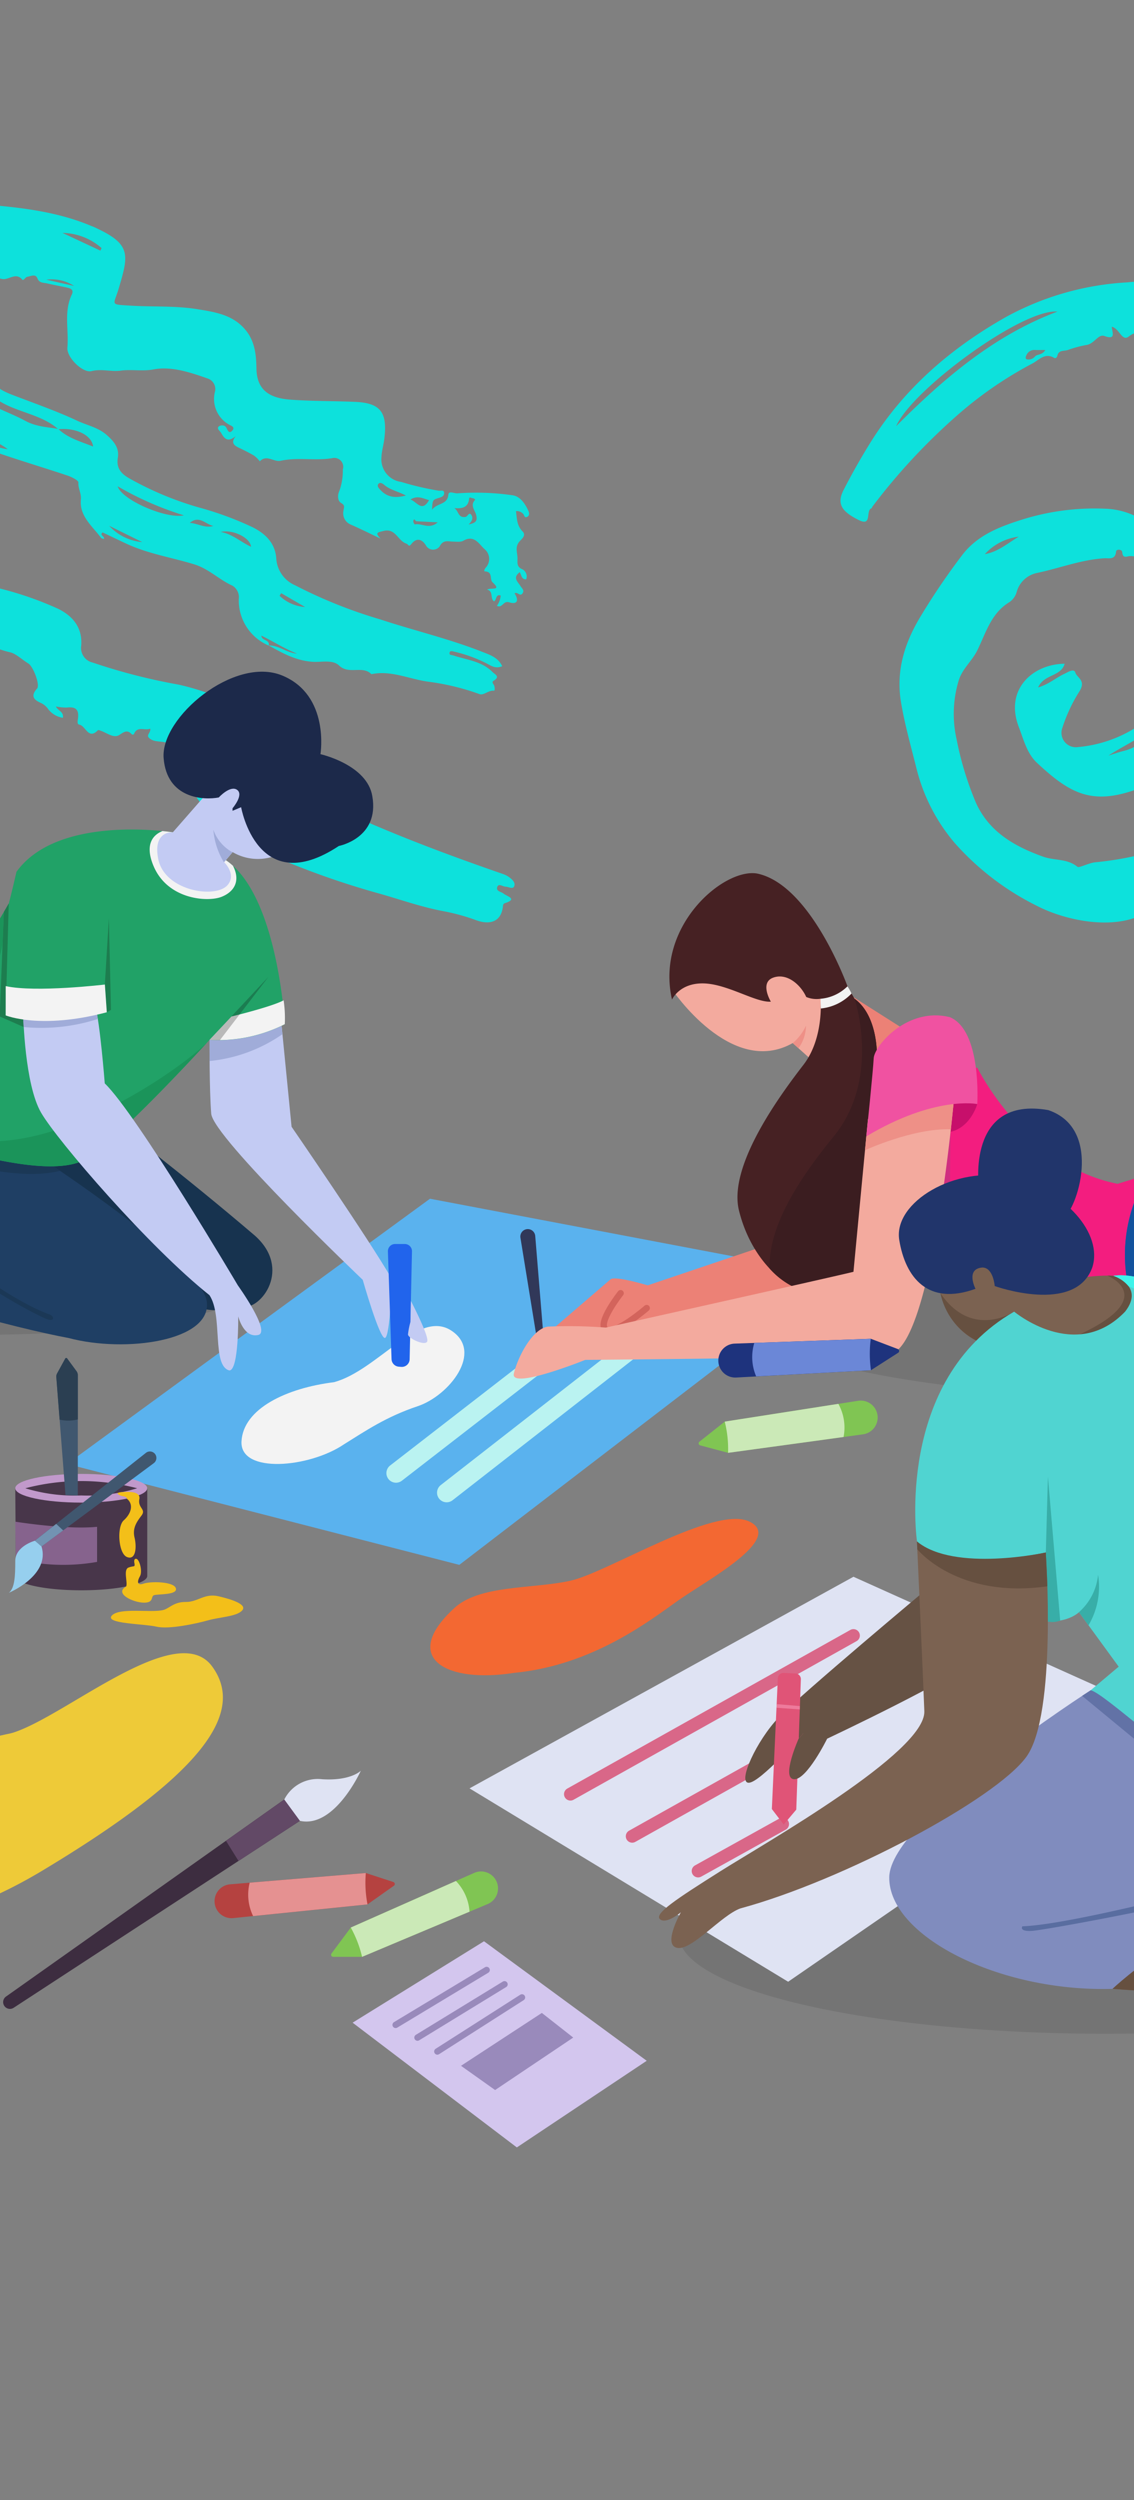 <svg xmlns="http://www.w3.org/2000/svg" viewBox="0 0 177 390">
  <rect x="0" y="0" width="177" height="390" fill="#808080" stroke="none"/>
  <defs>
    <linearGradient id="b" x1=".168" x2="1.072" y2="1.05" gradientUnits="objectBoundingBox">
      <stop offset="0" stop-color="#ff5050"/>
      <stop offset="1" stop-color="#ac00ff"/>
    </linearGradient>
    <clipPath id="a">
      <path d="M10 0h167v390H10a10 10 0 01-10-10V10A10 10 0 0110 0z" transform="translate(321 460)" fill="#dbdbdb"/>
    </clipPath>
  </defs>
  <g data-name="Mask Group 7071" transform="translate(-321 -460)" clip-path="url(#a)">
    <path transform="translate(321 460d)" fill="url(#b)" d="M0 0h177v390H0z"/>
    <g data-name="Group 12124" opacity=".9">
      <path data-name="Path 3376" d="M494.525 510.964c.08.938.706 2.109-1.151 1.447-.987-.352-1.546 1.266-2.886 1.417a17.722 17.722 0 00-2.834.773c-.616.2-1.4-.036-1.616.878-.067.282-.263.48-.537.323-1.4-.8-2.312.329-3.313.874a60.373 60.373 0 00-11.475 7.841 95.588 95.588 0 00-13.518 14.479c-.074.1-.112.269-.207.308-.888.365.157 2.847-1.912 1.833-2.823-1.383-3.469-2.618-2.4-4.715a102.263 102.263 0 014.092-7.242c5.282-8.543 12.668-14.9 21.315-19.769a44.507 44.507 0 0118.911-5.367 50.95 50.95 0 0115.353.738 22.716 22.716 0 015.179 1.613c.832.426 1.692.636 2.445.992 2.923 1.382 6.281 2 8.573 4.648.559.646 1.726.581 2.605 1.172 8.291 5.569 13.517 13.214 15.089 23.018 1.536 9.573 1.9 19.227-.4 28.8a28.081 28.081 0 01-2.514 6.016c-1.135 2.261-2.617 4.366-3.43 6.795a3.357 3.357 0 01-.786 1.456c-2.347 2.049-3.981 4.724-6.192 6.9a53.106 53.106 0 01-8.152 6.473c-2.3 1.519-4.423 3.35-6.652 4.976-2.718 1.984-6.029 2.957-9.221 4.061a54.768 54.768 0 01-9.046 2.018c-.5.084-.92.379-1.3-.219a.715.715 0 00-.619-.268c-4.816 1.6-11.225.069-15.1-1.942a42.045 42.045 0 01-12.859-9.851 28.547 28.547 0 01-5.951-11.7c-.846-3.381-1.8-6.723-2.378-10.174-.809-4.8.489-9.078 2.873-13.118a107.071 107.071 0 016.617-9.791c2.373-3.163 5.871-4.486 9.333-5.585a37.791 37.791 0 0112.924-1.725 11.723 11.723 0 017.936 3.334 32.534 32.534 0 017.006 10.225c1.458 3.19 1.517 6.684 2.176 10.045.157.8-.386 1.373-1.348 1.44-.815.057-1.458.4-1.134 1.43.128 0 .189.005.25 0 .787-.07.9-1.651 1.89-1 .9.588.656 1.676.579 2.612a14.55 14.55 0 01-4.739 10.034c-2.452 2.2-4.63 4.651-7.994 5.8-6.791 2.329-10.154.355-15.1-4.225-1.627-1.505-2.116-3.631-2.878-5.608-2.272-5.9 2.167-9.851 7.143-9.9-.537 2.018-3.23 1.607-4.137 3.7 1.7-.512 2.761-1.5 4.026-2.089.563-.26 1.557-.947 1.78-.238.265.84 1.663 1.182.7 2.847a24.522 24.522 0 00-2.719 5.773 2.245 2.245 0 002.442 3.005 20.273 20.273 0 0012.643-5.955c2.221-2.188 2.825-5.39 2.578-8.509-.26-3.28-.41-6.6-1.766-9.711-.407-.933-2.31-4.291-3.146-4.918a3.563 3.563 0 00-2.207-.693c-.427 0-1.131.456-1.2-.6-.036-.5-.927-.52-.96-.117-.114 1.352-1.155 1.013-1.817 1.053-3.632.216-7.014 1.559-10.529 2.292a4.155 4.155 0 00-3.156 2.909 2.836 2.836 0 01-1.167 1.652c-2.873 1.75-3.652 4.809-5.014 7.551-.807 1.626-2.328 2.83-2.891 4.686a17.979 17.979 0 00-.312 9.19 49.628 49.628 0 003.013 9.867c2.062 4.552 6.029 6.806 10.51 8.409 1.734.621 3.728.261 5.337 1.577.251.206 1.743-.609 2.776-.708 9.817-.945 18.6-4.659 26.908-9.836 5.336-3.327 9.336-7.849 12.846-12.931 5.33-7.716 6.908-16.494 7.1-25.6a90.619 90.619 0 00-.628-13.716 18.308 18.308 0 00-10.009-14.426c-2.649-1.451-5.377-2.79-8.03-4.219a6.683 6.683 0 00-4.613-1c-1.645.356-3.588-.58-5.472-.635-2.026-.06-4.015-.847-6.087-.3-.534.141-.654-.037-.359-.572a.343.343 0 00-.48-.465c-1.69 1.516-4.1.2-5.926 1.672-1.104.877-1.447-1.23-2.681-1.515zm-8.471-2.361c-5.46-.481-22.684 12.164-25.178 17.874 7.377-7.39 15.207-14.138 25.178-17.874zm17.956 86.327c1.592-.495 3.211-.913 4.769-1.5 6.235-2.336 11.707-6.027 17.063-9.879a1.624 1.624 0 00.6-2.447c-6.388 6.443-14.458 10.005-22.432 13.826zm-9.991-17.071c.8-.248 1.6-.539 2.413-.735 2.542-.612 4.17-2.658 6.27-3.962a.871.871 0 00.29-1.173c-.3-.495-.677-.142-.892.135-2.106 2.716-5.244 3.869-8.081 5.735zm-14-34.148a8.57 8.57 0 00-5.3 2.726c2.06-.348 3.583-1.718 5.301-2.726zm4.137-29.117c-.684 0-1.17.025-1.652-.006a1.333 1.333 0 00-1.3.832c-.12.215-.2.56.074.636a1.317 1.317 0 001.29-.474c.379-.37 1.091-.157 1.588-.988z" fill="#00ebe5"/>
      <g data-name="Group 5750" fill="#00ebe5">
        <path data-name="Path 3377" d="M388.433 539.511c.83-1.1 2.412-.736 2.546-2.354.056-.66.94-.161 1.43-.203a39.97 39.97 0 018.589.3c1.2.16 1.993 1.339 2.498 2.495.117.272.172.672-.199.866-.485.252-.446-.31-.665-.475a1.279 1.279 0 00-1.093-.409c.15 1.12.105 2.242 1.028 3.166.65.654-.247 1.259-.516 1.6-.651.824-.346 1.536-.287 2.373.057.803-.25 1.533.832 1.96a1.265 1.265 0 01.532 1.538c-.756.025-.731-.683-1.003-1.116-1.173.876-.286 1.501.118 2.173.209.35.662.655.308 1.142-.393.54-.741-.294-1.236-.015.663 1.026.511 1.814-.855 1.398-.932-.284-1.04.973-1.902.55a3.189 3.189 0 00.598-1.607c-.831-.262-.6.72-1.057.91-.655-.513-.022-1.543-1.072-1.837.65-.35 2.332.243.851-1.138-.483-.45.083-1.633-1.159-1.693-.317-.017.01-.486.117-.613a1.981 1.981 0 00-.172-2.834c-.857-.748-1.615-2.335-3.329-1.347-.42.244-1.057.153-1.594.143-.798-.01-1.544-.354-2.123.757a1.283 1.283 0 01-2.152-.188c-.645-1.015-1.473-1.172-2.235-.22-.475.594-.461.075-.804-.035-1.326-.425-1.684-2.442-3.536-1.981-.912.227-1.452.24-.47 1.212-1.563-.742-3.111-1.517-4.697-2.211a1.9 1.9 0 01-1.107-2.184c.038-.454.306-.773-.342-1.153s-.59-1.326-.296-1.932a9.309 9.309 0 00.53-3.321 1.388 1.388 0 00-1.693-1.752c-2.668.423-5.364-.177-8 .396-1.096.239-2.209-1.033-3.26.09a4.984 4.984 0 00-.882-.878c-.788-.47-1.613-.87-2.439-1.267-.751-.361-1.227-.787-.433-1.803-1.177 1-1.735.511-2.278-.47-.196-.355-.753-.657-.384-1.018.182-.18.973-.355 1.235.272.204.488.464.86.901.345.484-.577-.308-.761-.542-.916a4.59 4.59 0 01-2.157-5.226 1.742 1.742 0 00-1.246-1.987c-2.707-.957-5.624-1.907-8.35-1.393-1.787.34-3.442-.041-5.145.195-1.486.206-2.976-.32-4.55.075-1.371.343-3.902-2.14-3.769-3.671.239-2.755-.58-5.602.688-8.269.348-.735-.145-.965-.74-1.09-1.058-.222-2.122-.43-3.178-.666-.546-.12-1.147-.026-1.45-.78s-1.035-.318-1.575-.238c-.288.042-.594.66-.771.45-1.043-1.233-2.119.11-3.163-.11-.69-.143-.665-.123-1.408-.883-.217-.221-.702-.238-1.067-.247a18.736 18.736 0 01-7.941-1.82 1.711 1.711 0 01-1.174-2.134c.44-1.874-.041-3.706-.042-5.555.002-.645-.151-.976-.936-.81a20.4 20.4 0 01-7.696.179c-.54-.09-1.045.736-1.62.426-1.293-.702-2.538-1.496-3.767-2.307-.319-.21-.264-.563.153-.739.44-.19.54-.468.275-.895-.975-1.574-.3-2.92 1.642-3.22 2.818-.439 5.649-.823 8.47-1.255s5.627-.869 8.436-1.349a8.173 8.173 0 012.905-.113c1.08.205 2.206.919 1.927 2.004-.498 1.952-.038 4.077-1.095 5.89-.659 1.135.001 1.182.883 1.261 5.458.474 10.884 1.145 15.997 3.306.098.041.205.072.302.113 5.953 2.681 5.555 4.249 3.952 9.649-.782 2.635-1.485 2.452 1.895 2.66 3.459.211 6.944-.007 10.382.55 2.782.452 5.582.866 7.55 3.273 1.444 1.766 1.645 3.893 1.677 5.989.052 3.467 2.18 4.618 5.287 4.849 3.374.252 6.77.198 10.152.348 3.933.178 5.048 1.637 4.51 5.843-.117.911-.392 1.81-.432 2.721a3.557 3.557 0 003.08 3.923 45.117 45.117 0 005.875 1.372c.306.03.881-.206.822.452-.04.44-.47.558-.83.674-.973.302-.973.299-1.06 1.84zm5.7 2.307c.976-.24 1.5-.428 1.157-1.604-.181-.622-.93-1.404-.164-2.209.126-.14-.243-.295-.448-.308-.154-.011-.411-.276-.46.142-.16 1.363-1.124 1.515-2.32 1.42.704.383.558 1.58 1.773 1.374.327-.057.57-.907.944-.24.27.481.013.953-.48 1.427zm-57.46-42.721l.18-.4a9.445 9.445 0 00-6.1-2.366zm47.69 38.198c-1.297-.665-2.47-.878-3.367-1.64-.274-.23-.708-.526-.97-.118-.213.326.134.66.405.943 1.014 1.052 2.225 1.27 3.922.811zm.71.623c1.057.394 1.785 2.043 2.897.093-.926-.223-1.748-.8-2.903-.093zm4.252 3.56c-1.3-.065-2.32-.113-3.345-.17-.163-.013-.326-.614-.474-.024a.781.781 0 00.235.521c1.09-.24 2.255.841 3.58-.33zm-61.09-37.847l4.325.97a6.454 6.454 0 00-4.328-.973z"/>
        <path data-name="Path 3378" d="M362.944 560.699a7.647 7.647 0 01-4.675-7.24 2.115 2.115 0 00-.989-2.101c-2.088-.938-3.704-2.64-5.976-3.332-3.493-1.066-7.14-1.635-10.485-3.175-1.267-.584-2.52-1.193-3.804-1.801-.561.427.399.621.205 1.027-.164-.063-.372-.076-.452-.183-1.358-1.834-3.397-3.385-3.143-5.965.096-.97-.45-1.724-.39-2.66.02-.331-1.041-.866-1.686-1.082-3.62-1.209-7.284-2.3-10.893-3.542a24.291 24.291 0 01-3.592-1.796 1.247 1.247 0 01-.804-1.372c.048-.62.19-1.9-1.221-1.782.03-1.066-1.546-1.405-1.061-2.827.55-1.61-.554-2.256-2.066-2.88-2.088-.862-4.243.045-6.239-.774a1.522 1.522 0 00-1.255.157c-.29.143-.752.386-.9.277-1.432-1.067-2.564.425-3.85.389-2.05-.058-4.116-.042-6.016-1.01-.593-.302-.59-.272-1.4.125-.142.068-.408-.052-.587-.143-1.227-.625-1.436-1.244-1.495-3.32-.01-.398-.648-.775-.98-1.168-1.162-1.368-.221-3.062-.696-4.54-.088-.274.023-.913-.313-.731-1.408.75-2.876-.633-4.262.227a4.711 4.711 0 01-1.55.442c-.579.115-1.287.256-1.67-.219-.325-.402.098-.945.42-1.291.646-.697-.527-1.508.35-2.347a7.406 7.406 0 013.377-1.834c2.952-.738 5.426-2.381 8.014-3.819.74-.41 1.305-.665 2.042-.065a2.037 2.037 0 01.72 2.05 16.831 16.831 0 01-1.429 5.174 1.573 1.573 0 00.667 2.11c1.822 1.124 3.707 2.011 5.976 1.479 4.16-.978 8.242-.129 12.35.505a24.624 24.624 0 003.056.1 4.809 4.809 0 013.073 1.211 2.544 2.544 0 01.642 2.94c-.923 3.24-.22 4.455 2.951 5.674 3.397 1.309 6.854 2.498 10.144 4.041 1.519.713 3.233 1.028 4.579 2.202 1.14.991 2.018 2.043 1.762 3.58-.277 1.662.583 2.534 1.846 3.241a50.316 50.316 0 0010.756 4.493 50.891 50.891 0 018.362 3.065c2.009.98 3.619 2.49 3.767 4.933a4.88 4.88 0 002.932 4.152 74.973 74.973 0 0013.25 5.31c5.278 1.743 10.71 3.009 15.894 5.048 1.23.484 2.531.875 3.186 2.268-1.079.473-1.816-.127-2.55-.493a21.969 21.969 0 00-4.996-1.787c-.223-.051-.622-.188-.675.182-.06.408.288.318.597.42 2.09.697 4.41.884 6.088 2.56.416.416 1.283.73.191 1.392-.391.238.07.556.125.836s.117.729-.099.708c-.833-.077-1.563.77-2.217.536a37.787 37.787 0 00-7.95-1.931c-2.975-.381-5.832-1.83-8.93-1.18-1.393-1.415-3.503.13-5.044-1.35-.999-.958-2.764-.491-4.119-.58-2.637-.171-4.723-1.367-6.881-2.55 1.608-.043 2.847 1.172 4.422 1.265-1.936-.748-3.668-1.88-5.552-2.8.034.847 1.369.586 1.148 1.55zm-32.842-33.742c-2.81-2.462-6.748-2.62-9.723-4.745-.316-.227-.837-.273-1.018.1-.226.468.205.788.593.985 1.643.842 3.405 1.479 5 2.35 1.677.912 3.405.963 5.145 1.259 1.52 1.464 3.504 1.962 5.429 2.75-.187-1.786-2.7-2.977-5.426-2.7zm19.593 13.427a49.351 49.351 0 01-10.33-4.527c.623 2.126 7.605 5.145 10.33 4.526zm10.488 4.907c-.108-1.408-2.856-2.759-4.738-2.313 1.782.299 3.099 1.54 4.739 2.313zm-66.793-33.858c1.16 1.354 2.167 1.979 3.922 1.414-1.385-.521-2.318-1.283-3.92-1.413zm57.239 30.133c1.217.065 2.378.873 3.666.476-1.206-.256-2.23-1.72-3.663-.475zm-12.588.45a7.867 7.867 0 005.155 2.542zm-15.826-11.942a9.778 9.778 0 00-4.146-1.821 7.733 7.733 0 004.147 1.82zm42.677 22.458l-.255.399a6.32 6.32 0 003.986 1.755z"/>
        <path data-name="Path 3379" d="M329.722 570.194c.283.659 1.252.8 1.095 1.773a3.528 3.528 0 01-2.288-1.345 2.956 2.956 0 00-1.075-.937c-1.116-.48-1.765-1.06-.671-2.283.5-.555-.589-3.436-1.36-3.906-.956-.582-1.946-1.545-2.833-1.743-2.382-.53-4.652-1.902-7.23-1.356-.5.106-.783-.23-1.168-.378-1.43-.542-2.608-1.906-4.445-1.177-.719.285.109-.868-.683-1.1a8.371 8.371 0 01-2.443-1.543c-1.891-1.427-2.458-2.77-1.275-4.7.77-1.26-.018-1.254-.713-1.621.692-.331 1.664-.385.695-1.393-.633-.658.036-1.455.082-2.173.036-.506.385.078.616.168.398.157.861.347 1.287.002-.33-.38.477-1.033-.39-1.352-.543-.199-.762-.828-.892-1.521-.496 1.27-1.837 1.172-2.658 1.913a6.59 6.59 0 00-1.809 1.722c-.267.533-.774.44-.69.083.242-1.06-.622-2.091.046-3.138.263-.41.507-.286.804-.208s.744.818.832.272c.173-1.055.967-1.55 1.482-2.298-1.491.03-.12-1.073-.559-1.535-.103-.11.494-1.013 1.007-.543 1.328 1.215 2.156.049 2.702-.699a2.682 2.682 0 013.03-.989c.237.633-1.134.885-.39 1.642.602.614 1.099-.079 1.646-.116.299-.02.703-.033.754-.46s-.376-.51-.635-.64c-1.365-.678-.328-1.64.098-1.681 1.372-.139 2.618-.921 4.03-.739 1.492.19 1.89 1.018 1.115 2.277a.822.822 0 00-.114.462c.244 3.289-2.079 5.138-4.074 7.119-1.706 1.693-1.71 1.824.444 2.986a40.78 40.78 0 007.952 2.776 52.9 52.9 0 019.133 3.195c2.294 1.174 3.71 2.988 3.5 5.708a2.337 2.337 0 001.815 2.64 91.74 91.74 0 0013.424 3.441 40.217 40.217 0 016.444 2.05 6.063 6.063 0 013.915 5.813 6.141 6.141 0 003.128 5.45c5.567 3.721 11.679 6.344 17.806 8.927 6.322 2.665 12.762 5.032 19.244 7.277a3.687 3.687 0 011.01.506c.48.364 1.06.859.78 1.453-.221.473-.88.043-1.345.033-.445-.008-1.065-.574-1.284.055-.234.67.61.72 1 1.036.527.433 2.285.828.123 1.507a.475.475 0 00-.226.353c-.2 2.402-1.877 3.145-4.253 2.258a31.92 31.92 0 00-5.146-1.403c-3.376-.641-6.596-1.791-9.876-2.718a127.79 127.79 0 01-16.84-5.958 29.505 29.505 0 01-8.632-5.656 1.961 1.961 0 00-1.415-.736 2.74 2.74 0 00.623 1.568c-.566-.748-1.328-1.386-1.228-2.493.042-.464-.282-.71-.556-1.052-.37-.46-1.1-1.22.092-1.717a1.074 1.074 0 00.24-.188c-1.23-.643.225-1.561-.221-2.244a5.238 5.238 0 01-.824-2.813 2.094 2.094 0 00-1.16-1.618c-.498-.327-1.65-.15-.779-1.294a1.236 1.236 0 00-.427-.401.436.436 0 00-.6.368c-.157.735-.66 1.109-1.271.804-.972-.482-2.201-.065-3.009-.899-.418-.432.353-.821.218-1.409-.842.376-2.02-.492-2.546.866-.02.049-.26.088-.301.044-.714-.776-1.167-.454-1.98.077-.866.565-1.925-.32-2.88-.65-.15-.052-.395-.159-.449-.1-1.515 1.58-1.909-.697-2.919-.862-.31-.05-.285-.422-.223-.799.246-1.528-.303-2.031-1.72-1.865a7.532 7.532 0 01-1.707-.175zm33.757 13.88a40.627 40.627 0 00-4.4-3.806c-.198-.089-.426-.21-.56.034a.85.85 0 00-.093.601c.408 1.244 3.548 3.196 5.053 3.171zm-10.514-14.001c.157 1.636 1.697 2.056 2.693 2.963a.486.486 0 00.714-.055c.168-.162.221-.464.012-.538-1.364-.483-1.69-2.446-3.418-2.37zm-39.918-18.754c-.83-.573-1.636-1.173-2.494-1.693-.233-.142-.332-.847-.84-.31-.377.397-.216.718.018 1.133.75 1.327 2.053.933 3.319.873zm48.372 39.667c-1.995-1.135-3.81-2.553-5.75-3.776 1.492 1.932 3.631 2.838 5.75 3.777zm-3.231-6.004l-.144.213c1.323.922 2.64 1.84 3.969 2.746a.409.409 0 00.394-.074.494.494 0 00-.167-.703c-1.339-.747-2.698-1.46-4.051-2.184zm11.4 1.934a10.858 10.858 0 00-3.653-1.726c1.273.455 1.611 2.628 3.654 1.724zm-62.37-46.105c-.65 0-1.197-.078-1.412.562s.007 1.218.8 2.047c-.41-1.232.307-1.763.61-2.613zm1.132 15.568c-.077-1.636-.077-1.636-2.067-1.474z"/>
        <path data-name="Path 3380" d="M360.635 593.106a7.894 7.894 0 01-4.03-2.22c1.844.236 2.652 1.754 4.03 2.22z"/>
      </g>
      <g transform="translate(124.462 126.441)">
        <ellipse data-name="Ellipse 479" cx="13.568" cy="2.313" rx="13.568" ry="2.313" transform="translate(441.691 504.139)" opacity=".1"/>
        <ellipse data-name="Ellipse 480" cx="43.612" cy="8.246" rx="43.612" ry="8.246" transform="translate(149.7 525.281)" opacity=".1"/>
        <ellipse data-name="Ellipse 481" cx="70.622" cy="12.039" rx="70.622" ry="12.039" transform="translate(315.747 527.951)" opacity=".1"/>
        <ellipse data-name="Ellipse 482" cx="72.785" cy="13.422" rx="72.785" ry="13.422" transform="translate(40.475 586.58)" opacity=".1"/>
        <ellipse data-name="Ellipse 483" cx="66.595" cy="15.404" rx="66.595" ry="15.404" transform="translate(302.486 619.995)" opacity=".1"/>
        <path data-name="Path 4796" d="M207.005 561.919l61.225 15.74 58.805-45.081-63.383-12.034z" fill="#55b7f9"/>
        <path data-name="Line 85" fill="none" stroke="#c0fffd" stroke-linecap="round" stroke-miterlimit="10" stroke-width="3" d="M258.348 563.344l27.226-21.08"/>
        <path data-name="Line 86" fill="none" stroke="#c0fffd" stroke-linecap="round" stroke-miterlimit="10" stroke-width="3" d="M266.252 566.398l29.014-22.624"/>
        <path data-name="Path 4797" d="M248.677 549.161c6.765-1.833 13.162-11.376 18.28-8.064s-.3 10.167-5.225 11.812-8.12 3.839-11.5 5.941c-5.379 3.663-16.27 4.665-16-.455s7.042-8.32 14.445-9.234z" fill="#fff"/>
        <g data-name="Group 6532">
          <path data-name="Path 4798" d="M301.429 487.891s9.21 13.815 18.838 8.373l2.652 2.372 4.186-4.6-1.67-7.959-10.605-6.559-11.442 5.3z" fill="#ffaea1"/>
          <path data-name="Path 4799" d="M416.787 517.685h3.363s-5.475-25.421-5.632-28.784l-3.911-8.448s-3.676.078-3.911-1.8 3.911-8.135 3.911-8.135 7.118-11.42 7.9-11.342-2.19 17.677-.782 23.074 20.024 37.7 20.024 37.7l-2.738 8.369-18.46-4.233z" fill="#f78174"/>
          <path data-name="Path 4800" d="M417.209 522.363l17.711 1.154s-12.622-22.2-16.147-30.754a3.594 3.594 0 00-1.752-1.869c-2.735-1.329-8.926-4.624-8.209-6.892.916-2.9 1.26-10.382-.057-17.864s4.485.195 8.455 13.38c4 6.963 38.476 40.974 43.361 47.387s2.138 18.169-12.672 18.169h-39.334z" fill="#ffaea1"/>
          <path data-name="Path 4801" d="M434.921 523.517s5.684 7.9 11.1 8.489c0 0 1.025 1.245-.513 1.1s-7.616-2.449-12.085-9.685z" fill="#f99187"/>
          <path data-name="Path 4802" d="M420.151 517.685l9.594.535s.5-.563-.226-.712-9.558-.712-9.558-.712z" fill="#db6158"/>
          <path data-name="Path 4803" d="M377.973 545.72H354.83s-7.656-2.2-15.438-17.769-3.634-24.712-3.634-24.712l13.318-3.143s7.517 15.318 21.9 18.124l4.608-1.423 4.978 6.623z" fill="#ff127e"/>
          <path data-name="Path 4804" d="M377.187 543.632c-26.511 1.359-32.391-10.267-32.279-13.638-.252-3.218 0-19.888 0-19.888l-4.472 2.955-2.879 10.808a53.625 53.625 0 001.835 4.082c7.782 15.572 15.438 17.769 15.438 17.769h23.144l.109-.94z" fill="#d8257f"/>
          <path data-name="Path 4805" d="M349.075 505.779s-1.136 4.07-4.751 4.421-.4-4.971-.4-4.971l1.456-.5z" fill="#ce0268"/>
          <path data-name="Path 4806" d="M327.454 487.64l12.982 8.238-3.6 4.218-6.93.513z" fill="#f78174"/>
          <path data-name="Path 4807" d="M278.755 525.293a1.164 1.164 0 011.324 1.057l1.354 16.491h-1.027l-2.635-16.209a1.164 1.164 0 01.984-1.339z" fill="#283054"/>
          <path data-name="Path 4808" d="M315.747 527.951l-18.109 6.106s-5.1-1.541-5.8-.941l-9.2 7.9h12.198l27.506-6.537z" fill="#f78174"/>
          <path data-name="Path 4809" d="M293.404 535.284s-3.739 4.733-2.319 5.68 6.389-3.36 6.389-3.36" fill="none" stroke="#db6158" stroke-linecap="round" stroke-miterlimit="10"/>
          <path data-name="Path 4810" d="M411.463 545.72h-33.49s-11.381-13.2-2.393-28.923c0 0 8.038-4.763 12.981-4.648 4.433.1 24.032 2.314 28.024 2.769a1.284 1.284 0 011.036.767c.848 1.96 2.944 8.014 1.169 16.8-2.18 10.813-6.38 13.235-7.327 13.235z" fill="#0957d3"/>
          <path data-name="Path 4811" d="M301.429 489.478s1.135-2.587 4.886-2.522 8.212 3.039 10.541 2.845c0 0-1.811-2.975.388-3.751s4.318 1.2 5.133 3.024a4.176 4.176 0 002.238.274s.582 6.078-2.651 10.282-11.834 15.586-10.088 22.73 6.725 12.29 11.575 12.918 11.833-3.833 11.833-3.833l-1.875-32.812s.323-6.5-3.492-9.284l-1.1-1.94s-5.69-15.843-14.1-17.589c-5.233-.903-15.91 8.215-13.288 19.658z" fill="#3f1618"/>
          <path data-name="Path 4812" d="M326.673 510.817c-5.044 6.181-10.262 13.822-10 20.627a11.733 11.733 0 006.782 3.836c3.676.477 8.575-1.97 10.733-3.183.321-1.159.469-1.934.469-1.934l.351-3.636-1.594-27.893s.323-6.5-3.492-9.284c-.004.001 4.18 12.36-3.249 21.467z" fill="#331215"/>
          <path data-name="Path 4813" d="M345.602 503.239s-3.431 40.919-10.266 41.529-47.448.916-47.448.916-11.756 4.733-11.146 2.137 2.9-7.023 5.344-7.329a74.949 74.949 0 019.008.153s35.628-7.94 38.655-8.7l2.264-23.819z" fill="#ffaea1"/>
          <path data-name="Path 4814" d="M331.552 512.98s7.5-3.47 13.4-3.266l.414-3.937-2.036-1.229-10.539 4.45-1.033 1.819z" fill="#f99187"/>
          <path data-name="Path 4815" d="M331.757 510.817s1.067-10.281 1.152-12.182 5.205-8.045 11.861-6.423c5.034 2.048 4.306 13.567 4.306 13.567s-6.611-1.357-17.319 5.038z" fill="#fc4ca4"/>
          <path data-name="Path 4816" d="M320.268 496.264a7.616 7.616 0 002.072-2.713 6.085 6.085 0 01-1.172 3.519z" fill="#f99187"/>
          <path data-name="Path 4817" d="M417.622 515.686a1.284 1.284 0 00-1.036-.768c-3.992-.455-23.591-2.666-28.025-2.769 0 0 25.9 7.9 30.79 10.759a24.17 24.17 0 00-1.729-7.222z" fill="#064cb2"/>
          <path data-name="Path 4818" d="M377.973 545.72h33.49c.584 0 2.4-.923 4.22-4.157-18.636 2.063-32.979-.54-37.751-5.535-3.989-4.47-2.353-19.231-2.353-19.231-8.987 15.727 2.394 28.923 2.394 28.923z" fill="#074da0"/>
          <path data-name="Path 4819" d="M324.615 489.351a6.757 6.757 0 004.2-1.94 8.321 8.321 0 01.636 1.122 7.638 7.638 0 01-4.8 2.336s-.042-1.09-.036-1.518z" fill="#fff"/>
        </g>
        <g data-name="Group 6533">
          <path data-name="Path 4820" d="M240.387 492.472l1.662 16.848s12.012 17.453 15.639 23.723c0 0-.227 8.991-1.058 9.217s-3.475-9.066-3.475-9.066-23.346-22.212-23.648-25.914-.263-11.52-.263-11.52l3.814-2.532z" fill="#cad3ff"/>
          <path data-name="Path 4821" d="M240.478 493.553l.147 1.324a24.028 24.028 0 01-11.381 4.188v-3.3l9.293-2.515z" fill="#a3b0e2"/>
          <path data-name="Path 4822" d="M172.938 516.24s1.124 1.9 4.66 1.542c4.055-.259-2.64-4.6-2.64-4.6l-1.509 1.25z" fill="#054726"/>
          <path data-name="Path 4823" d="M177.806 525.881s-7.825-5.892-9.732-5.293-8.29 3.33-12.6 3.509-2.824 2.738 5.563 3.765 12.067 1.2 13.778 2.482 2.991-4.463 2.991-4.463z" fill="#cad3ff"/>
          <path data-name="Path 4824" d="M214.267 508.507s10.954 8.315 22.079 17.815c5.734 5.135 1.027 11.468-1.968 11.125-7.445 1.626-8.729-1.125-11.3-2.959s-21.138-19.125-21.48-19.465 5.734-5.3 5.734-5.3z" fill="#0b2a49"/>
          <path data-name="Path 4825" d="M202.959 514.227s25.154 16.33 25.864 22.416-12.679 8-21.6 5.622c-7.506-1.362-31.24-7.413-34.08-11.336-1.116-.981 3.821-7.269 8.1-7.979 0 0-5.993-4.886-7.248-9.847s13.76-4.59 13.76-4.59z" fill="#143760"/>
          <path data-name="Path 4826" d="M202.959 514.227l-15.21-5.714s-15.015-.371-13.76 4.59a15.473 15.473 0 003.033 5.532c.185-1.329 1.023-4.866 4.716-5.04 4.3-.2 16.136 4.583 24.163 2.6-1.8-1.226-2.942-1.968-2.942-1.968z" fill="#0f3051"/>
          <path data-name="Path 4827" d="M223.509 463.392s-17.89-2.894-24.4 6.161c-.707 3.094-1.2 4.952-1.2 4.952s-8.559 15.35-18.039 23.839-8.064 14.643-6.932 17.9c0 0 3.816-6.3 9.937-5.022s21.754 6.791 27.484 2.9 18.888-18.358 18.888-18.358a22.868 22.868 0 0011.743-2.439s-1.119-21.366-9.976-26.057z" fill="#16a564"/>
          <path data-name="Path 4828" d="M193.005 511.496a43.239 43.239 0 00-9.6-.161c6.45 1.457 21.379 6.566 26.949 2.783 5.142-3.491 16.263-15.5 18.492-17.926-3.685 3.694-21.682 16.666-35.841 15.304z" fill="#0f9655"/>
          <path data-name="Path 4829" d="M181.237 522.95s14.566 12.635 23.069 15.66c.8.345.727 1.226-.613.651s-10-4.673-23.887-15.885a8.6 8.6 0 011.431-.426z" fill="#0f3051"/>
          <path data-name="Path 4830" d="M229.246 495.76l3.42-3.64s6.252-1.509 8.142-2.524a19.069 19.069 0 01.18 3.725 23.046 23.046 0 01-11.742 2.439z" fill="#fff"/>
          <path data-name="Path 4831" d="M213.208 491.46l.651-.375-.326-14.3-.63 10.349z" fill="#127c49"/>
          <path data-name="Path 4832" d="M197.902 474.48l-.483 17.465 4.163.564-.41 1.663-4.68-2.058.647-16.313s.582-.963.763-1.321z" fill="#127c49"/>
          <path data-name="Path 4833" d="M200.169 491.95s.214 10.74 2.778 15.164 16.882 21.005 26.284 28.474c2.137 3.2.321 11 3.1 11.743 1.5 0 1.389-8.441 1.389-8.441s.855 3.526 3.206 2.885c1.8-.675-3.26-7.711-3.26-7.711s-15.79-26.718-20.776-31.509c0 0-.756-9.748-1.511-12.1s-11.21 1.495-11.21 1.495z" fill="#cad3ff"/>
          <path data-name="Path 4834" d="M211.693 491.834s.065.357.114.671a28.8 28.8 0 01-11.561 1.259 5.862 5.862 0 01-.057-1.171c.064-.257 3.8-1.033 3.8-1.033z" fill="#a3b0e2"/>
          <path data-name="Path 4835" d="M197.426 491.947s5.423 2.255 15.781-.487l-.3-4.326s-10.785 1.279-15.477.244z" fill="#fff"/>
          <path data-name="Path 4836" d="M229.246 495.76l9.195-9.832-7.589 9.889s-.697-.006-1.606-.057z" opacity=".25"/>
          <path data-name="Path 4837" d="M232.9 468.606a9.27 9.27 0 00-1.887-1.343l-7.5-3.871s-.6-.1-1.614-.2c-1.246.5-2.9 1.836-1.415 5.408 2.209 5.318 8.468 5.686 10.595 4.868 1.976-.762 3.068-2.457 1.821-4.862z" fill="#fff"/>
          <path data-name="Path 4838" d="M229.25 456.83l-5.741 6.562s-3.155-.315-2.271 4.164c.966 4.94 8.84 6.235 10.788 4.1 1.514-1.7-.5-3.6-.5-3.6l1.325-1.577a7.782 7.782 0 008.265-.252c4.606-2.776-4.416-11.167-4.416-11.167l-3.849-1.893z" fill="#cad3ff"/>
          <path data-name="Path 4839" d="M232.833 466.504a6.472 6.472 0 01-3-3.526 11.565 11.565 0 001.653 5.085z" fill="#a3b0e2"/>
          <path data-name="Path 4840" d="M230.685 457.953s1.8-1.97 2.87-1.182-.723 2.87-.723 2.87v.394l1.342-.563s2.532 14.46 15.25 6.048c0 0 6.359-1.208 5.233-7.736-.788-4.952-8.1-6.584-8.1-6.584s1.519-9.173-5.965-12.268-19.02 6.528-18.514 12.887 6.301 6.584 8.607 6.134z" fill="#111f44"/>
          <path data-name="Path 4841" d="M186.228 496.854c10.248-8.026 10.727-16.4 10.727-16.4l.183-4.618c-2.3 3.912-9.475 15.526-17.268 22.5-9.479 8.489-8.064 14.643-6.932 17.9a13.254 13.254 0 013.45-3.574c-.856-3.607 1.345-9.156 9.84-15.808z" fill="#0f9655"/>
          <path data-name="Path 4842" d="M258.205 527.608h1.515a1.121 1.121 0 011.121 1.145l-.365 16.832a1.22 1.22 0 01-1.325 1.189l-.385-.033a1.22 1.22 0 01-1.114-1.174l-.568-16.8a1.121 1.121 0 011.121-1.159z" fill="#1661f7"/>
          <path data-name="Path 4843" d="M260.673 536.487s2.949 5.658 2.534 6.354-2.986-.548-2.986-1.129a11.19 11.19 0 01.381-1.945z" fill="#cad3ff"/>
        </g>
        <g data-name="Group 6535">
          <path data-name="Path 4844" d="M269.824 612.52l59.925-33.008 40.572 18.244-8.313 15.672-42.453 29.257z" fill="#e9edff"/>
          <path data-name="Line 87" fill="none" stroke="#e26488" stroke-linecap="round" stroke-miterlimit="10" stroke-width="2" d="M285.573 613.424l44.176-24.743"/>
          <path data-name="Line 88" fill="none" stroke="#e26488" stroke-linecap="round" stroke-miterlimit="10" stroke-width="2" d="M295.215 619.994l44.176-24.743"/>
          <path data-name="Line 89" fill="none" stroke="#e26488" stroke-linecap="round" stroke-miterlimit="10" stroke-width="2" d="M305.502 625.413l13.19-7.325"/>
          <g data-name="Group 6534">
            <path data-name="Path 4845" d="M342.919 532.8s.267 9.335 9.2 10.936 20.271-2.534 20.271-2.534l3.187-6.7-3.7-1.611s-1.092-.731-6.176-.092l-11.983-4.849-11.659 1.538z" fill="#7a5e4b"/>
            <path data-name="Path 4846" d="M343.325 535.284a10.806 10.806 0 008.8 8.454c.08.014.16.025.24.038l2.467-2.839v-2.779s-6.558 4.409-11.507-2.874z" fill="#634a39"/>
            <path data-name="Path 4847" d="M413.084 619.592s8.758 5.636 10.06 5.264 19.9 7.72 21.113 14.323c1.116 4.638-42.947-8.661-48.865-10.655l5.988-7.575z" fill="#7a5e4b"/>
            <path data-name="Path 4848" d="M411.608 630.568c-5.47-3.406 1.475-10.976 1.475-10.976l-9.406 1.091-3.8 2.169-4.484 5.672c3.546 1.195 20.781 6.446 33.792 9.468-.133-.042-12.144-4.042-17.577-7.424z" fill="#5b4231"/>
            <path data-name="Path 4849" d="M348.798 534.597s-1.608-3.109 1.072-3.323c1.715 0 1.93 2.894 1.93 2.894s12.544 4.5 15.224-2.894c1.715-5.253-4.181-12.115-12.758-14.044s-18.333 3.86-17.368 9.756 4.502 10.29 11.9 7.611z" fill="#162c68"/>
            <path data-name="Path 4850" d="M395.393 628.523s12.281-7.815 17.691-8.932a17.421 17.421 0 00-6.956-3.083c-3.779-.61-16.232 6.008-16.232 6.008l-1.2 3.774z" fill="#445c99"/>
            <path data-name="Path 4851" d="M349.333 518.835s-2.037-14.366 10.828-12.115c8.791 3 4.289 15.974 2.359 16.724s-13.187-4.609-13.187-4.609z" fill="#162c68"/>
            <path data-name="Path 4852" d="M370.182 643.794s31.372 2.417 42.9 1.647c0 0 14.5 6.261 16.363 4.724s-4.724-9.8-30.228-19.834a27.723 27.723 0 00-17.465 2.038l-13.276 8z" fill="#7a5e4b"/>
            <path data-name="Path 4853" d="M399.22 630.331l1.289.513s-11.815.647-21.923 13.538l-8.4-.588.278-5.347 18.747-9.044 7.506-.256z" fill="#634a39"/>
            <path data-name="Path 4854" d="M366.779 597.218s-31.311 20.046-31.443 29.153 17.026 17.95 34.845 17.422c0 0 14.783-13.991 29.037-13.463 0 0-5.412-3.828-7.523-3.96 0 0 13.727-2.039 19.534-9.863 0 0 8.58-1.488 9.371-9.011s-53.821-10.278-53.821-10.278z" fill="#808dc4"/>
            <path data-name="Path 4855" d="M420.602 607.497c.792-7.523-53.822-10.279-53.822-10.279l-1.341.876s14.732 12.137 21.405 17.683 16.607 5.448 24.386.731c0 0 8.58-1.488 9.372-9.011z" fill="#5e70aa"/>
            <path data-name="Path 4856" d="M369.381 532.538s9.021 3.638-6.2 10l7.3 1.095 6.049-5.266-3.218-5.193-2.986-.6s-.533-.039-.945-.036z" fill="#634a39"/>
            <path data-name="Path 4857" d="M354.829 538.156s9.593 8.043 17.321 0c3.132-4.022-1.83-5.585-1.83-5.585s8.524-1.884 20.245 12.019 32.519 45.618 33.553 58.6c-.115 9.537-24.935 17.351-34.645 11.031s-20.626-16.547-22.694-17.007l4.367-3.677-6.2-8.5s-2.413 2.528-8.388.919l3.217-10.227s-14.364 3.907-20.109-1.724c-.007-.002-3.567-25.048 15.163-35.849z" fill="#4addd9"/>
            <path data-name="Path 4858" d="M391.696 626.372s-27.249 7.4-35.58 7.664c0 0-.586.846 1.5.716s27.717-4.782 35.956-7.793a6.692 6.692 0 00-1.876-.587z" fill="#546aa3"/>
            <path data-name="Path 4859" d="M364.942 585.039a8.9 8.9 0 002.989-5.838 11.817 11.817 0 01-1.494 7.886z" fill="#30b2ac"/>
            <path data-name="Path 4860" d="M360.096 586.491l-2.52-5.924 2.2-4.836.326-11.848 1.913 22.459a3.244 3.244 0 01-1.919.149z" fill="#30b2ac"/>
            <path data-name="Path 4861" d="M341.323 581.331s-19.81 16.559-23.249 20.136-6.466 10.18-4.677 10.18 8.529-7.7 8.529-7.7l3.714.826s20.4-9.6 23.431-12.625-7.748-10.817-7.748-10.817z" fill="#634c3d"/>
            <path data-name="Path 4862" d="M359.77 575.731s1.792 25.235-3.032 31.87-28.589 19.3-44.632 23.643c-3.016 1.086-7.6 6.635-9.891 6.152s.6-5.549.6-5.549-2.292 1.93-3.257 1.086 2.533-3.136 9.409-7.479 32.087-18.576 31.846-24.97-1.154-26.477-1.154-26.477 4.447 4.956 20.111 1.724z" fill="#7a5e4b"/>
            <path data-name="Path 4863" d="M339.662 574.007l.055 1.224s6.258 7.785 20.3 5.766l-.246-5.267s-14.239 3.107-20.109-1.723z" fill="#634a39"/>
            <path data-name="Path 4864" d="M390.566 544.591c-11.721-13.9-20.245-12.019-20.245-12.019a5.243 5.243 0 012.375 1.629c5.457 2.062 20.392 12.6 50.515 64.466-4.283-14.753-22.122-41.592-32.645-54.076z" fill="#36fff5"/>
            <path data-name="Path 4865" d="M318.863 594.514l1.842.085a.874.874 0 01.834.9l-.714 20.338-1.967 2.325-1.846-2.418.936-20.4a.875.875 0 01.915-.83z" fill="#ea4f76"/>
            <path data-name="Path 4866" d="M317.737 599.946l3.636.263v-.527l-3.61-.3z" fill="#f97a9e"/>
            <path data-name="Path 4867" d="M325.645 604.769s-3.2 6.5-5.2 6.325.745-6.325.745-6.325l.737-.826 1.41-1.034 1.909.549z" fill="#634c3d"/>
          </g>
        </g>
        <g data-name="Group 6536" transform="translate(197.921 545.38)">
          <path data-name="Path 4868" d="M1 20.328l.107 13.355a.583.583 0 00-.107.322c0 1.236 4.61 2.239 10.3 2.239s10.3-1 10.3-2.239V20.328z" fill="#412e44"/>
          <ellipse data-name="Ellipse 484" cx="10.297" cy="2.239" rx="10.297" ry="2.239" transform="translate(1 18.088)" fill="#c89bd3"/>
          <path data-name="Path 4869" d="M11.296 21.45a26.292 26.292 0 01-8.732-1.123 34.5 34.5 0 0117.464 0 26.3 26.3 0 01-8.732 1.123z" fill="#412e44"/>
          <path data-name="Path 4870" d="M1 25.54s7.946 1.288 12.769.8v5.475a30.5 30.5 0 01-12.68-.45z" fill="#865f8e"/>
          <path data-name="Path 4871" d="M22.768 14.923a1.012 1.012 0 01-.149 1.49l-17.528 13-1.032-.9 17.329-13.706a1.012 1.012 0 011.38.116z" fill="#38526d"/>
          <path data-name="Path 4872" d="M7.384 25.886l-3.321 2.627 1.032.9 3.384-2.509z" fill="#7095b7"/>
          <path data-name="Path 4873" d="M4.063 28.512S1 29.345 1 31.675s-.081 4.225-1 4.96c0 0 6.479-2.691 5.1-7.224z" fill="#98d7fa"/>
          <path data-name="Path 4874" d="M7.528 2.416L8.802.09a.173.173 0 01.291-.019l1.468 2a1.021 1.021 0 01.2.6v18.778s-1.4-.034-1.921-.065l-1.433-18.4a1.019 1.019 0 01.121-.568z" fill="#38526d"/>
          <path data-name="Path 4875" d="M10.762 9.585V2.673a1.021 1.021 0 00-.2-.6l-1.468-2a.173.173 0 00-.291.019L7.529 2.418a1.019 1.019 0 00-.123.57l.516 6.632a5.908 5.908 0 002.84-.035z" fill="#21374c"/>
          <path data-name="Path 4876" d="M20.37 22.002c.277-1.444-2.607-1.067-2.607-1.067a1.667 1.667 0 00-.782.132.161.161 0 00.011.081.174.174 0 00.011.026c.058.118.257.306.926.416.546.124.482.359.482.359 1.162.925.621 2.4-.478 3.381s-.863 5.18.51 5.726 1.531-1.528 1.177-3.019.314-2.433 1.083-3.453-.613-1.141-.333-2.582z" fill="#ffc50d"/>
          <path data-name="Path 4877" d="M19.622 32.123s-.242-.857.264-.792 1.012 1.98.572 2.728-.484 1.518.572 1.144 4.707-.352 5.037.726-2.86.88-3.41 1.078.044 1.188-1.606 1.166-4.666-1.416-2.741-2.528c.277-.6-.493-2.619.365-2.949s.988 0 .947-.573z" fill="#ffc50d"/>
          <path data-name="Path 4878" d="M24.109 39.316c.957-.251 1.628-1.276 3.519-1.254s2.882-1.408 5.126-.88 4.531 1.32 3.63 2.244-3.476.99-5.28 1.5-6.135 1.452-8.072.99-8.163-.44-6.953-1.738 6.182-.381 8.03-.862z" fill="#ffc50d"/>
        </g>
        <path data-name="Path 4879" d="M267.377 584.464c3.935-3.745 12.32-3.021 18.2-4.334s22.568-11.87 27.969-9.21-6.729 9.186-11.056 12.224-13.33 10.2-25.766 11.365c-10.472 1.651-17.761-2.279-9.347-10.045z" fill="#ff6529"/>
        <g data-name="Group 6537">
          <path data-name="Path 4880" d="M251.575 649.07l20.507-12.7 25.4 18.643-20.274 13.516z" fill="#dccdf9"/>
          <path data-name="Line 90" fill="none" stroke="#9b8bc1" stroke-linecap="round" stroke-miterlimit="10" d="M258.293 649.41l14.199-8.557"/>
          <path data-name="Line 91" fill="none" stroke="#9b8bc1" stroke-linecap="round" stroke-miterlimit="10" d="M261.703 651.394l13.579-8.309"/>
          <path data-name="Line 92" fill="none" stroke="#9b8bc1" stroke-linecap="round" stroke-miterlimit="10" d="M264.803 653.564l13.207-8.433"/>
          <path data-name="Path 4881" d="M268.493 655.796l12.618-8.247 4.9 3.844-12.194 8.185z" fill="#9b8bc1"/>
        </g>
        <g data-name="Group 6538">
          <path data-name="Path 4882" d="M273.981 626.921a2.647 2.647 0 01-1.331 3.647l-19.6 8.234h-4.507a.328.328 0 01-.263-.524l3.007-4.048 19.266-8.523a2.646 2.646 0 013.428 1.214z" fill="#7fcc4e"/>
          <path data-name="Path 4883" d="M264.808 628.248s2.04 2.5 2.309 4.644l2.707-1.137a7.625 7.625 0 00-2.123-4.787z" fill="#d3f4bd"/>
          <path data-name="Path 4884" d="M251.288 634.23a17.629 17.629 0 011.764 4.572l14.066-5.909.2-3.363-2.508-1.281z" fill="#d3f4bd"/>
        </g>
        <g data-name="Group 6539">
          <path data-name="Path 4885" d="M308.674 546.082a2.647 2.647 0 012.537-2.938l21.245-.755 4.214 1.6a.328.328 0 01.061.583l-4.246 2.72-21.036 1.144a2.647 2.647 0 01-2.775-2.354z" fill="#132a7c"/>
          <path data-name="Path 4886" d="M317.723 548.091s-1.022-3.059-.513-5.161l-2.934.1a7.622 7.622 0 00.29 5.228z" fill="#6887e0"/>
          <path data-name="Path 4887" d="M332.485 547.291a17.638 17.638 0 01-.029-4.9l-15.247.542-1.377 3.074 1.893 2.084z" fill="#6887e0"/>
        </g>
        <g data-name="Group 6540">
          <path data-name="Path 4888" d="M333.47 554.118a2.647 2.647 0 01-2.229 3.178l-21.062 2.883-4.352-1.161a.328.328 0 01-.119-.574l3.952-3.132 20.815-3.249a2.647 2.647 0 012.995 2.055z" fill="#7fcc4e"/>
          <path data-name="Path 4889" d="M324.266 553.029s1.324 2.941 1.029 5.084l2.909-.4a7.624 7.624 0 00-.813-5.173z" fill="#d3f4bd"/>
          <path data-name="Path 4890" d="M309.659 555.31a17.641 17.641 0 01.52 4.873l15.115-2.069 1.062-3.2-2.09-1.885z" fill="#d3f4bd"/>
        </g>
        <g data-name="Group 6541">
          <path data-name="Path 4891" d="M230.06 630.541a2.648 2.648 0 012.4-3.055l21.185-1.758 4.286 1.4a.328.328 0 01.088.58l-4.119 2.911-20.958 2.137a2.647 2.647 0 01-2.882-2.215z" fill="#ba3b38"/>
          <path data-name="Path 4892" d="M239.193 632.121s-1.166-3.006-.757-5.131l-2.925.243a7.623 7.623 0 00.536 5.209z" fill="#ef9292"/>
          <path data-name="Path 4893" d="M253.9 630.619a17.627 17.627 0 01-.261-4.893l-15.2 1.262-1.23 3.136 1.987 1.995z" fill="#ef9292"/>
        </g>
        <g data-name="Group 6542">
          <path data-name="Path 4894" d="M105.929 650.408l22.22-19.38 42.195 14.1-22.6 20.815z" fill="#e9edff"/>
          <path data-name="Line 93" fill="none" stroke="#9ea4b7" stroke-linecap="round" stroke-miterlimit="10" stroke-width="2" d="M116.621 648.488l13.58-12.119"/>
          <path data-name="Line 94" fill="none" stroke="#9ea4b7" stroke-linecap="round" stroke-miterlimit="10" stroke-width="2" d="M122.505 650.804l13.228-12.087"/>
          <path data-name="Line 95" fill="none" stroke="#9ea4b7" stroke-linecap="round" stroke-miterlimit="10" stroke-width="2" d="M129.119 652.952l12.649-12.154"/>
          <path data-name="Line 96" fill="none" stroke="#9ea4b7" stroke-linecap="round" stroke-miterlimit="10" stroke-width="2" d="M136.136 654.966l12.355-11.482"/>
          <path data-name="Line 97" fill="none" stroke="#9ea4b7" stroke-linecap="round" stroke-miterlimit="10" stroke-width="2" d="M143.791 657.451l11.818-11.751"/>
        </g>
        <g data-name="Group 6543">
          <path data-name="Path 4895" d="M197.313 646.583a1.059 1.059 0 001.354.165l44.684-29.165-2.442-3.329-43.435 30.744a1.06 1.06 0 00-.161 1.585z" fill="#352338"/>
          <path data-name="Path 4896" d="M240.912 614.257l2.443 3.326-9.588 6.258-1.961-3.141z" fill="#5e4263"/>
          <path data-name="Path 4897" d="M240.911 614.257a5.854 5.854 0 015.928-3.16c4.483.273 6.022-1.333 6.022-1.333s-4.07 9.03-9.509 7.822z" fill="#e9edff"/>
        </g>
        <g data-name="Group 6544">
          <path data-name="Path 4898" d="M462.787 456.272s1.235-18.558 3.945-18.475-1.972 27.015-1.972 27.015l-1.667 2.326z" fill="#c62658"/>
          <path data-name="Path 4899" d="M459.837 455.131s-1.127-20.294 1.333-20.573 3.383 30.369 2.46 35.9-3.255-.307-3.255-.307z" fill="#e23b67"/>
          <path data-name="Path 4900" d="M461.169 474.25s-9.021-35.774-3.69-38.234c3.075-.82 5.308 38.234 5.308 38.234z" fill="#ff5076"/>
          <path data-name="Path 4901" d="M463.63 474.255s9.328-27.676 6.458-31.366c-1.947-2.768-8.405 31.366-8.405 31.366z" fill="#ff5076"/>
          <path data-name="Path 4902" d="M459.735 474.254s-11.89-37.721-8.611-39.669c2.46-1.128 9.328 32.6 10.046 39.669z" fill="#ff5f91"/>
          <path data-name="Path 4903" d="M471.166 494.057c0-.008 0-.016-.007-.023-.033-.044-.065-.09-.1-.135-.05-.072-.1-.144-.151-.214-4.077-5.934-5.45-19.944-5.45-19.944h-8.061s-1.373 14.011-5.45 19.944c-.052.07-.1.142-.151.214a3.13 3.13 0 01-.1.135c0 .008 0 .016-.007.023a9.385 9.385 0 00-1.435 5.116c0 4.233 2.5 7.665 5.585 7.665h11.17c3.085 0 5.585-3.432 5.585-7.665a9.384 9.384 0 00-1.428-5.116z" fill="#412e44"/>
          <path data-name="Path 4904" d="M471.982 495.69a8.282 8.282 0 00-.818-1.631c0-.008 0-.016-.007-.023-.033-.044-.065-.09-.1-.135-.05-.072-.1-.144-.151-.214-.086-.125-.17-.26-.254-.392h-18.453c-.084.132-.167.266-.253.391-.052.07-.1.142-.151.214-.032.045-.064.091-.1.135 0 .008 0 .016-.007.023a8.311 8.311 0 00-.819 1.631z" fill="#703f7a"/>
          <path data-name="Path 4905" d="M456.989 476.95h8.881a88.694 88.694 0 01-.208-1.5h-8.465c-.056.435-.125.941-.208 1.5z" fill="#703f7a"/>
        </g>
        <g data-name="Group 6545" transform="translate(60.413 470.756)">
          <path data-name="Path 4906" d="M93.951 25.003l2.546 6.13s-3.773 4.527-5.376 5.187-2.735-8.2-2.735-8.2z" fill="#2a3479"/>
          <path data-name="Path 4907" d="M96.494 61.57c.323.4 5.471 11.352 5.471 11.352l24.287 35.374-4.356 5.412-28.287-26.663z" fill="#37499f"/>
          <path data-name="Path 4908" d="M90.218 37.451s9.5.1 8.975 16.6-8.975 57.813-8.975 57.813l-22.439-6.737-6.732-13.253 16.5-44.164z" fill="#b7255d"/>
          <path data-name="Path 4909" d="M91.039 42.347s2.631 10.714-7.331 34.585l5.553 31.824-21.154-7.291-4.417-5.164z" fill="#8c0e41"/>
          <path data-name="Path 4910" d="M85.969 19.634l16.483-9.021h4.789l2.784 13.476s-5.791 3.564-10.246-.891l-10.247 5.569z" fill="#ffbdae"/>
          <path data-name="Path 4911" d="M27.812 121.375s-10.435-4.585-11.934-4.022-16.547 7.6-15.855 8.231 26.29 1.038 26.29 1.038z" fill="#ffbdae"/>
          <path data-name="Path 4912" d="M27.106 121.07l-.994-.421a9.3 9.3 0 01-5.579 5.864l4.978.1 2.3-2.15z" fill="#f79484"/>
          <path data-name="Path 4913" d="M68.401 97.157s39.768 18.475 45.358 26.78-7.492 15.652-26.425 13.1-61.9-9.623-61.9-9.623.327-7.307 4.948-10.057a15.1 15.1 0 01-5.869-11.384c-.125-7.35 26.723-14.094 26.723-14.094z" fill="#e2406e"/>
          <path data-name="Path 4914" d="M26.818 113.44a11.928 11.928 0 009.6.894l1.822-3.466 3.091-1.018 29.727-11.437-2.654-1.255-15.732.749s-18.665 1.866-18.9 2.053-8.914 8.841-8.914 8.841a14.3 14.3 0 001.96 4.639z" fill="#c4275b"/>
          <path data-name="Path 4915" d="M30.385 117.353s4.7 6.119 17.094 7.539 42.053 5.283 42.053 5.283v.988s-42.951-4.582-46.815-5.84a29.5 29.5 0 01-13.5-7.1 3.875 3.875 0 011.168-.87z" fill="#c4275b"/>
          <path data-name="Path 4916" d="M92.861 10.614c.374 2.448 3.215 5.962 7.476 4.243 0 0 1.047-2.216 2.991-1.893s.3 3.912.3 3.912l.3.523 2.093-.673s.3 13.009 12.112 8.374c7.028-3.364 3.738-10.916 2.243-12.336 0 0 2.617-6.5-4.561-11.663s-22.954 9.513-22.954 9.513z" fill="#171143"/>
          <path data-name="Path 4917" d="M85.974 17.185s7.426 9.773 6 20.267c.894 21.855-23.566 59.705-23.566 59.705l-28.415 9.324-4.995-3.33-1 9.324s-14.1-4.551-16.539-9.1c-.005-.002 6.315-55.389 68.515-86.19z" fill="#37499f"/>
          <path data-name="Path 4918" d="M85.972 17.185a27.358 27.358 0 015.908 14.042l-5 4.1s-1.164-12.649-3.065-17.052c-.006.001 1.579-.757 2.157-1.09z" fill="#576fc4"/>
          <path data-name="Path 4919" d="M59.72 72.298l25.913 58.343 7.974-2.791-13.374-51.771z" fill="#37499f"/>
          <path data-name="Path 4920" d="M82.7 124.034l9.029-3.457.237.917-8.886 3.4z" fill="#263a84"/>
          <ellipse data-name="Ellipse 485" cx="1.099" cy="1.04" rx="1.099" ry="1.04" transform="translate(87.334 124.892)" fill="#263a84"/>
          <ellipse data-name="Ellipse 486" cx="1.099" cy="1.04" rx="1.099" ry="1.04" transform="translate(120.824 107.716)" fill="#263a84"/>
          <path data-name="Path 4921" d="M117.457 109.521c.037.035 5.564-5.933 5.564-5.933l-.419-.611-5.815 5.912z" fill="#263a84"/>
          <path data-name="Path 4922" d="M121.896 113.708l3.357 3.109s1.527 5.311 2.612 4.463c1-1.151.115-5.368.115-5.368l1.39-3.18-3.117-4.436z" fill="#ffbdae"/>
          <path data-name="Path 4923" d="M126.409 90.25l.073-.008a1.564 1.564 0 011.726 1.413l3.509 38.6h-1.967l-4.723-38.256a1.563 1.563 0 011.382-1.749z" fill="#162049"/>
          <path data-name="Path 4924" d="M130.1 112.474s2.268 6.022 2.263 7.429c-.136.59-1.946-.175-1.963-.356-.3-.751-.3-7.073-.3-7.073z" fill="#ffbdae"/>
          <path data-name="Path 4925" d="M93.041 128.039l-6.647 2.294s-6.665 10.706-4.664 10.564 10.364-5.432 10.364-5.432 2.644 3.788 4.646 3.145-3.699-10.571-3.699-10.571z" fill="#ffbdae"/>
          <path data-name="Path 4926" d="M86.394 130.334l-.283.46 7.311-2.074-.381-.681z" fill="#f79484"/>
          <path data-name="Path 4927" d="M126.252 108.297l.323.46-3.723 5.869-.956-.917z" fill="#f79484"/>
          <path data-name="Path 4928" d="M69.788 94.94L59.721 72.298l1.327-29.474s-.911.478-1.327 2.858-1.237 27.011-1.237 27.011l9.917 24.467z" fill="#050505" opacity=".25"/>
          <path data-name="Path 4929" d="M80.233 76.078l1.074-31.149s.9-1.492 1.067 0-1.071 28.959-1.071 28.959-.478 1.006-1.07 2.19z" fill="#050505" opacity=".25"/>
          <path data-name="Path 4930" d="M102.179 156.513c2.327 4.26 16.146 12.752 40.621-1.954 23.961-14.4 31.983-24.261 26.43-31.824-5.467-7.445-22.592 7.577-30.973 10.313a7.321 7.321 0 01-.777.2c-6.776 1.414-42.454 10.168-35.301 23.265z" fill="#f9d230"/>
          <path data-name="Path 4931" d="M99.779 23.198a8.464 8.464 0 01-2.061-3.508 16.813 16.813 0 00.92 4.129z" fill="#f79484"/>
          <path data-name="Path 4932" d="M132.363 119.903c-.013.774-1.413.62-1.963-.356-.3-.756-.3-7.074-.3-7.074" fill="#ffbdae"/>
          <path data-name="Path 4933" d="M131.717 130.252h-2.137s-2.481 1.9-.589 5.477 2.924 5.131 2.24 6.94c.001 0 5.271-7.296.486-12.417z" fill="#ffe576"/>
          <path data-name="Path 4934" d="M128.946 123.749h2.179l.591 6.5h-1.967z" fill="#2d3b68"/>
        </g>
      </g>
    </g>
  </g>
</svg>